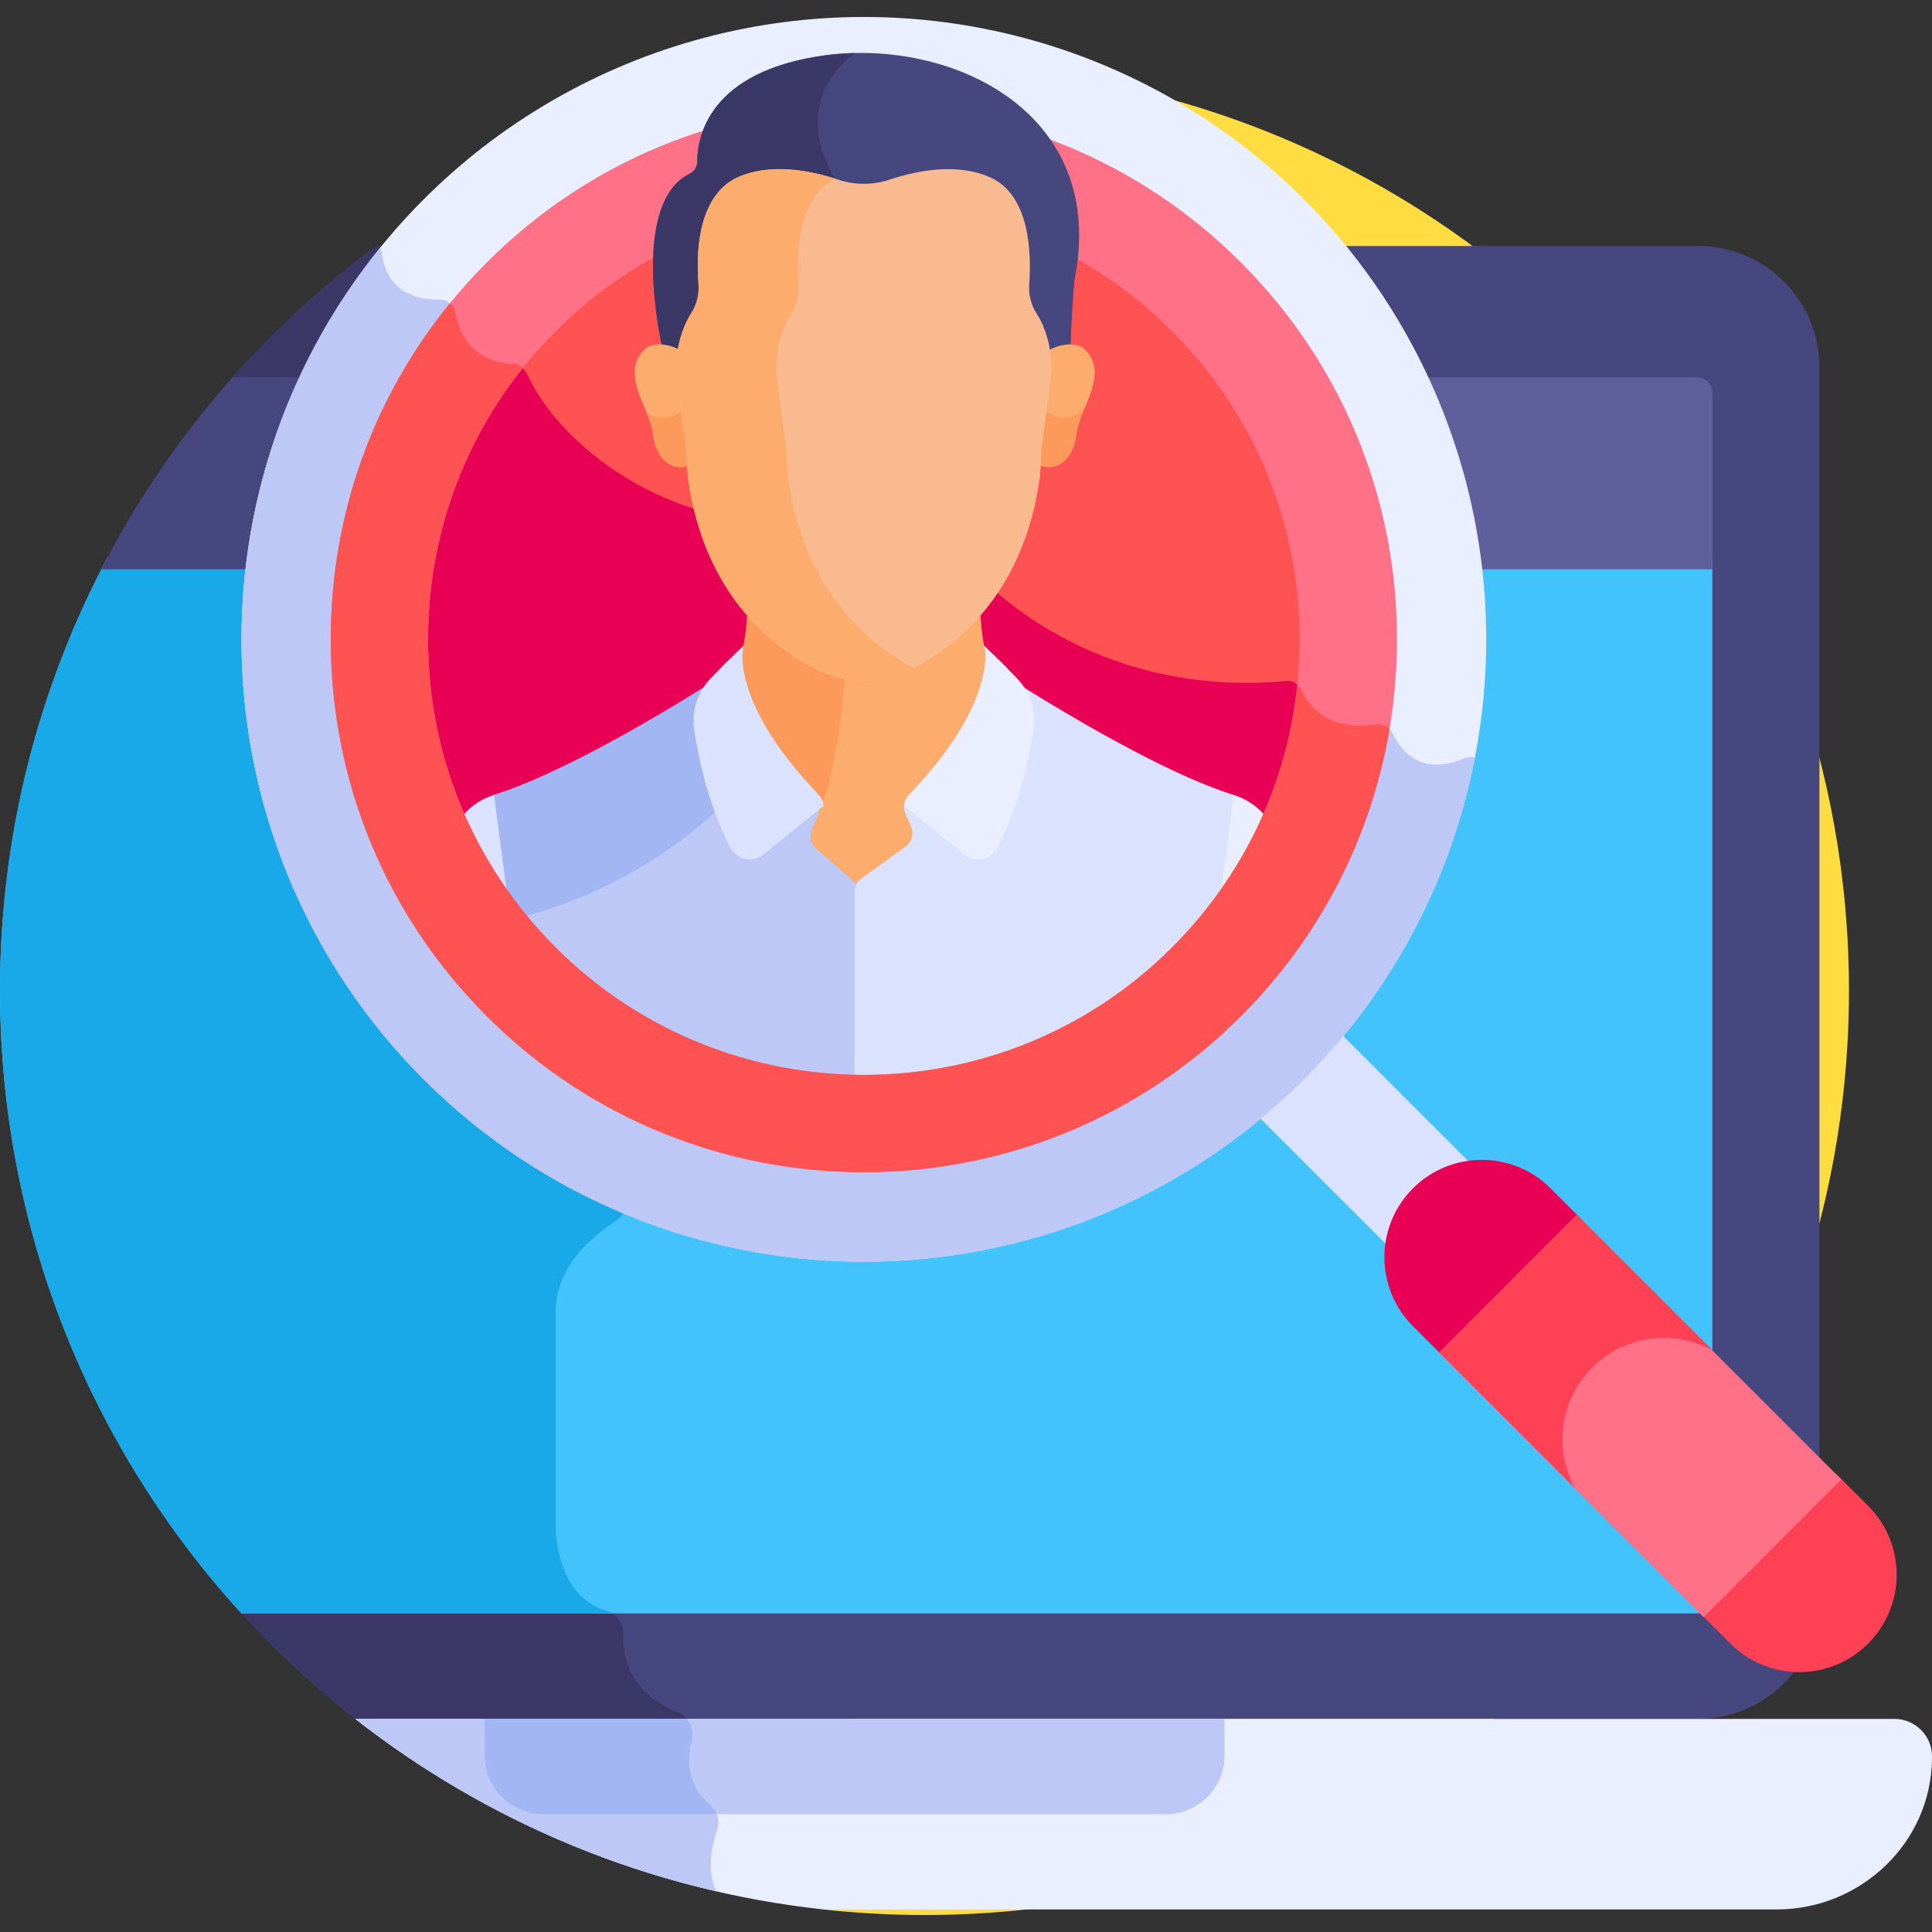 <svg id="Layer_1" enable-background="new 0 0 512 512" height="512" viewBox="0 0 512 512" width="512" xmlns="http://www.w3.org/2000/svg"><rect x="0" y="0" width="512" height="512" fill="#333333" stroke="none"/><g><path d="m293.304 22.275-75.102 483.747-.025.01c8.81.959 17.756 1.467 26.821 1.467 135.309 0 244.999-109.69 244.999-244.999.001-118.771-84.519-217.792-196.693-240.225z" fill="#ffdd40"/><path d="m450.039 65.192h-95.792c52.689 63.117 50.873 158.567-10.058 219.496-63.552 63.552-166.96 63.552-230.513 0-61.074-61.076-62.605-156.548-10.057-219.496h-3.868c-30.441 22.446-55.499 51.769-72.888 85.673h.001l37.124 276.707c9.248 10.132 19.333 19.488 30.15 27.952h355.9c17.745 0 32.131-14.386 32.131-32.132v-326.069c.001-17.746-14.385-32.131-32.13-32.131z" fill="#47477f"/><path d="m179.504 453.697c-12.562-5.005-14.511-14.468-14.322-20.525.089-2.855-1.665-5.507-4.415-6.278-13.369-3.748-13.474-21.643-13.474-21.643s0-42 0-58c0-12 10.537-20.242 15.805-23.613 1.411-.903 2.38-2.321 2.762-3.918-18.981-7.937-36.758-19.607-52.184-35.032-61.074-61.076-62.605-156.548-10.057-219.496h-3.868c-30.441 22.446-55.499 51.769-72.888 85.673h.001l37.124 276.707c9.248 10.132 19.333 19.488 30.15 27.952h87.868c-.656-.781-1.493-1.425-2.502-1.827z" fill="#3b3868"/><path d="m449.735 427.577c2.242 0 4.059-1.817 4.059-4.059v-275.928h-63.367c.994 7.321 1.504 14.757 1.504 22.272 0 43.538-16.954 84.471-47.741 115.257-63.552 63.552-166.96 63.552-230.513 0-30.786-30.786-47.741-71.719-47.741-115.257 0-7.515.51-14.951 1.504-22.272h-38.864c-18.236 34.27-28.576 73.382-28.576 114.911 0 63.603 24.248 121.531 63.99 165.076z" fill="#42c3fc"/><path d="m162.262 427.577c-.459-.287-.952-.531-1.496-.684-13.369-3.748-13.474-21.643-13.474-21.643s0-42 0-58c0-12 10.537-20.242 15.805-23.613 1.296-.829 2.214-2.096 2.653-3.533-18.94-7.936-36.678-19.591-52.074-34.986-30.785-30.785-47.74-71.718-47.74-115.256 0-7.515.509-14.951 1.504-22.272h-38.864c-18.236 34.27-28.576 73.382-28.576 114.911 0 63.603 24.248 121.531 63.99 165.076z" fill="#1aa9e8"/><path d="m502.013 455.523h-407.874c34.971 27.366 77.56 45.44 124.064 50.499h252.664c22.224 0 40.861-17.636 41.129-39.859.003-.244.004-.488.004-.732-.008-5.482-4.505-9.908-9.987-9.908z" fill="#e9efff"/><path d="m189.681 501.191c-2.328-5.966-1.057-12.103.343-16.071.868-2.458.105-5.192-1.893-6.867-6.211-5.207-6.003-12.218-4.801-17.071.51-2.059-.041-4.136-1.324-5.659h-87.868c27.685 21.664 60.148 37.497 95.543 45.668z" fill="#bec8f7"/><path d="m128.474 455.523v9.772c0 8.513 6.965 15.478 15.478 15.478h165.097c8.513 0 15.478-6.965 15.478-15.478v-9.772z" fill="#bec8f7"/><path d="m128.474 465.295c0 8.513 6.965 15.478 15.478 15.478h45.979c-.376-.956-.976-1.83-1.798-2.52-6.211-5.207-6.003-12.218-4.801-17.071.51-2.059-.042-4.136-1.325-5.659h-53.533z" fill="#a2b6f4"/><path d="m66.987 150.865c2.003-17.772 6.864-34.903 14.377-50.847h-19.718c-13.615 15.351-25.331 32.421-34.781 50.847z" fill="#47477f"/><path d="m449.734 100.017h-73.231c7.512 15.944 12.374 33.076 14.376 50.847h62.915v-46.788c0-2.242-1.818-4.059-4.06-4.059z" fill="#5f5f9b"/><path d="m355.176 273.772 34.908 34.907c-5.422.571-10.691 2.919-14.837 7.066s-6.495 9.415-7.065 14.837l-34.908-34.907c3.946-3.266 7.779-6.737 11.473-10.43 3.693-3.694 7.163-7.527 10.429-11.473z" fill="#dae2fe"/><path d="m383.091 360.095-8.656-8.656c-10.08-10.08-10.08-26.424 0-36.505 10.08-10.08 26.424-10.08 36.504 0l8.656 8.656z" fill="#e80054"/><path d="m486.415 390.409 8.656 8.656c10.081 10.081 10.08 26.424 0 36.504-10.081 10.08-26.424 10.081-36.505 0l-8.656-8.656z" fill="#ff4155"/><path d="m408.94 325.659h51.625v99.185h-51.625z" fill="#ff7186" transform="matrix(.707 -.707 .707 .707 -138.007 417.327)"/><path d="m421.945 362.443c8.638-8.638 21.685-10.171 31.895-4.61l-35.901-35.901-36.504 36.505 35.901 35.901c-5.562-10.21-4.03-23.257 4.609-31.895z" fill="#ff4155"/><circle cx="228.933" cy="169.432" fill="#e9efff" r="164.932"/><path d="m112.309 286.056c64.41 64.41 168.839 64.41 233.249 0 24.191-24.191 39.294-54.027 45.315-85.267-.893-.275-1.877-.247-2.787.142-11.619 4.975-16.907-2.093-18.98-6.541-.815-1.749-2.685-2.712-4.591-2.41-12.714 2.009-17.867-5.194-19.708-9.164-.683-1.473-2.203-2.387-3.827-2.353-44.971.93-65.925-25.113-70.369-31.483-.66-.945-1.666-1.571-2.806-1.745-5.194-.792-22.372-2.428-66.777.355-47.325 2.966-58.642-35.78-61.004-47.776-.382-1.939-2.057-3.306-4.032-3.384-11.289-.45-14.447-8.691-15.324-13.649-.351-1.987-2.121-3.426-4.138-3.392-12.528.208-14.905-8.394-15.338-12.305-.057-.511-.225-.989-.452-1.435-52.574 64.774-48.719 160.12 11.569 220.407z" fill="#bec8f7"/><g><ellipse cx="231.415" cy="169.398" fill="#ff5252" rx="128.384" ry="128.384" transform="matrix(.707 -.707 .707 .707 -52.003 213.251)"/></g><path d="m231.415 297.783c63.134 0 115.623-45.571 126.37-105.613-7.898-.938-11.506-6.175-12.98-9.354-.683-1.473-2.21-2.506-3.827-2.353-50.882 4.788-80.615-25.631-85.059-32.001-.66-.945-1.666-1.571-2.806-1.745-5.194-.793 1.175-7.897-43.317-7.897-36.729 0-62.17-22.758-69.774-39.007-.838-1.79-2.057-3.306-4.032-3.384-3.587-.143-6.348-1.076-8.481-2.437-15.393 21.173-24.479 47.227-24.479 75.406.001 70.905 57.48 128.385 128.385 128.385z" fill="#e80054"/><path d="m217.527 224.106c-1.433-1.316-1.865-3.4-1.075-5.178l1.447-3.257c.372-.838.471-1.745.32-2.61l-15.53 12.517c-3.117 2.512-7.175 1.658-8.972-1.919-4.663-9.281-7.377-18.664-9.276-30.203-.666-4.045.238-8.154 2.463-11.512-14.542 9.14-39.5 23.617-55.975 28.72-.055.017-.108.038-.163.056l6.359 48.441c23.31 23.846 55.827 38.654 91.808 38.654.83 0 1.656-.016 2.482-.031v-61.39c0-1.269-.532-2.479-1.466-3.337z" fill="#bec8f7"/><path d="m189.426 215.201.368-.63c-2.387-6.477-4.066-13.297-5.353-21.114-.666-4.045.238-8.154 2.463-11.512-14.542 9.14-39.5 23.617-55.976 28.72-.055.017-.108.038-.163.056l4.335 33.02c.726-.144 1.462-.302 2.221-.489 32.363-8.001 52.105-28.051 52.105-28.051z" fill="#a2b6f4"/><path d="m215.849 210.982c4.561 4.756-4.481 9.375.535 13.983 9.951 8.707 12.247 10.665 12.552 11.009.303-.343 2.661-2.356 12.552-11.009 1.492-1.371 1.943-3.541 1.12-5.392-.999-2.679-2.324-3.984-1.782-6.352.349-1.564 1.312-2.352 2.373-3.48 6.674-7.119 13.799-16.134 17.134-25.263v-.001c1.21-3.309 1.77-5.952 1.996-7.988-1.773-3.953-2.468-11.476-2.616-15.789-8.706 10.141-18.561 16.743-31.916 16.332-12.346-.377-21.54-6.894-29.642-16.332-.136 3.943-.584 8.727-1.738 13.273-.234.921-.557 1.809-.951 2.661.662 6.307 4.496 17.785 20.383 34.348z" fill="#fcad6d"/><g><path d="m217.03 215.201c.989-2.235 1.817-4.548 2.425-6.943 2.695-10.617 4.05-21.686 4.673-31.543-10.531-1.432-18.697-7.537-25.975-16.013-.136 3.943-.584 8.727-1.738 13.273-.234.921-.557 1.809-.951 2.661.663 6.304 4.497 17.783 20.384 34.346 1.36 1.417 1.507 2.823 1.182 4.219z" fill="#fd995b"/></g><path d="m137.322 259.363-6.393-48.698c-2.719.842-5.21 2.314-7.225 4.325-3.832 3.825-6.76 8.326-9.002 13.093 5.946 11.558 13.599 22.092 22.62 31.28z" fill="#dae2fe"/><path d="m320.94 258.958 6.325-48.181c-.11-.036-.217-.078-.328-.112-11.751-3.64-27.36-11.865-39.474-18.816-7.314-4.197-13.36-7.93-16.501-9.904 2.225 3.358 3.128 7.467 2.463 11.512-1.898 11.539-4.613 20.922-9.276 30.203-1.797 3.577-5.856 4.431-8.972 1.919l-15.531-12.517c-.151.865-.053 1.772.32 2.61l1.447 3.257c.79 1.778.358 3.861-1.075 5.178l-12.422 8.951c-.934.858-1.466 2.068-1.466 3.337v61.39c.826.016 1.652.031 2.482.031 36.084 0 68.685-14.892 92.008-38.858z" fill="#dae2fe"/><path d="m343.164 228.083c-2.242-4.767-5.171-9.268-9.002-13.093-2.014-2.011-4.506-3.483-7.225-4.325l-6.393 48.698c9.021-9.188 16.674-19.722 22.62-31.28z" fill="#e9efff"/><path d="m217.013 210.68c-7.219-7.548-14.662-16.983-18.224-26.734v-.001c-3.091-8.455-1.765-12.382-1.738-12.84l-5.104 4.952-3.581 3.696c-3.592 3.707-5.205 8.902-4.367 13.995 1.923 11.69 4.673 21.196 9.397 30.598 1.821 3.624 5.932 4.489 9.09 1.944l15.786-12.723c-.064-1.059-.492-2.088-1.259-2.887z" fill="#dae2fe"/><path d="m240.853 210.68c7.219-7.548 14.662-16.983 18.224-26.734v-.001c3.091-8.455 1.765-12.382 1.738-12.84l5.104 4.952 3.581 3.696c3.592 3.707 5.206 8.902 4.367 13.995-1.923 11.69-4.673 21.196-9.397 30.598-1.821 3.624-5.932 4.489-9.09 1.944l-15.786-12.723c.064-1.059.492-2.088 1.259-2.887z" fill="#e9efff"/><g><path d="m228.933 310.648c-36.184.003-72.355-13.769-99.902-41.315-26.685-26.684-41.381-62.163-41.381-99.902s14.696-73.217 41.381-99.902c26.684-26.684 62.163-41.381 99.901-41.381s73.217 14.697 99.902 41.381c26.684 26.684 41.381 62.163 41.381 99.902s-14.696 73.217-41.381 99.902c-27.539 27.541-63.726 41.312-99.901 41.315zm0-256.703c-30.847 0-59.848 12.013-81.66 33.826h-.001c-21.812 21.812-33.825 50.813-33.825 81.66s12.013 59.848 33.825 81.661c45.029 45.028 118.294 45.028 163.322 0 21.813-21.812 33.826-50.813 33.826-81.661 0-30.847-12.013-59.848-33.825-81.66-21.814-21.813-50.815-33.826-81.662-33.826zm-90.781 24.706h.013z" fill="#ff7186"/></g><path d="m328.834 269.334c21.003-21.002 34.572-47.454 39.402-76.165-.957-.946-2.328-1.408-3.723-1.188-12.714 2.009-17.867-5.194-19.708-9.164-.241-.521-.591-.967-1.009-1.331-2.71 26.291-14.256 50.661-33.203 69.606-45.028 45.028-118.293 45.028-163.322 0-21.812-21.812-33.825-50.813-33.825-81.661 0-26.487 8.864-51.607 25.176-71.99-.716-.604-1.636-.973-2.633-1.013-11.289-.45-14.447-8.691-15.324-13.649-.173-.978-.692-1.82-1.412-2.422-20.471 25.111-31.603 56.236-31.603 89.074 0 37.739 14.696 73.217 41.381 99.902 27.546 27.546 63.718 41.317 99.902 41.314 36.175-.002 72.362-13.773 99.901-41.313z" fill="#ff5252"/><g><path d="m218.639 14.671c-30.912 4.212-33.85 21.738-33.864 28.169-.003 1.349-.75 2.598-1.962 3.188-16.08 7.822-7.41 45.522-7.41 45.522 1.615.108 3.305.762 4.566 1.372.309-1.921.813-3.813 1.524-5.641.542-1.393 1.22-2.8 2.068-4.13 1.471-2.307 2.14-5.029 1.941-7.749-.578-7.865-.3-23.362 10.082-28.034 8.795-3.957 19.583-1.666 26.463.622 4.468 1.486 9.308 1.486 13.776 0 6.88-2.288 17.668-4.579 26.463-.622 10.352 4.658 10.658 20.081 10.087 27.966-.199 2.742.453 5.491 1.935 7.816.875 1.372 1.569 2.828 2.12 4.265.685 1.786 1.172 3.632 1.473 5.506 1.589-.77 3.86-1.608 5.803-1.334.238-8.243.999-17.13.999-17.13 9.159-44.866-32.78-64.321-66.064-59.786z" fill="#47477f"/></g><path d="m221.586 47.844c-.092-.163-.178-.328-.275-.491-12.913-21.774 5.322-33.153 5.322-33.153l-.195-.148c-2.633.064-5.242.27-7.8.619-30.912 4.212-33.851 21.738-33.864 28.169-.003 1.349-.75 2.598-1.962 3.188-16.08 7.822-7.41 45.522-7.41 45.522 1.615.108 3.305.762 4.565 1.372.309-1.921.813-3.813 1.524-5.641.542-1.393 1.22-2.8 2.068-4.13 1.471-2.307 2.14-5.029 1.941-7.749-.578-7.865-.3-23.362 10.082-28.034 8.605-3.872 19.11-1.76 26.004.476z" fill="#3b3868"/><path d="m287.394 92.524c-2.408-2.207-7.203-1.088-9.277.263.454 2.829.48 5.723.088 8.581l-2.447 17.822c0 1.437-.045 2.846-.129 4.231 5.967 1.8 8.931-3.557 9.43-7.233.215-1.582.566-3.142 1.054-4.664 1.588-4.958 7.314-13.472 1.281-19z" fill="#fcad6d"/><g><path d="m281.937 110.67c-1.813 0-3.476-.643-4.774-1.713l-1.405 10.232c0 1.437-.045 2.846-.129 4.231 5.967 1.8 8.931-3.557 9.43-7.233.215-1.582.566-3.142 1.054-4.664.303-.946.756-2.021 1.25-3.18-1.367 1.432-3.29 2.327-5.426 2.327z" fill="#fd995b"/></g><path d="m170.908 92.524c2.408-2.207 7.203-1.088 9.277.263-.454 2.829-.48 5.723-.087 8.581l2.447 17.822c0 1.437.045 2.846.129 4.231-5.967 1.8-8.931-3.557-9.43-7.233-.215-1.582-.566-3.142-1.054-4.664-1.588-4.958-7.314-13.472-1.282-19z" fill="#fcad6d"/><g><path d="m181.067 108.427c-1.362 1.384-3.255 2.243-5.35 2.243-1.645 0-3.162-.535-4.4-1.433.343.82.649 1.589.872 2.286.487 1.522.839 3.082 1.054 4.664.499 3.676 3.464 9.033 9.43 7.233-.083-1.385-.129-2.795-.129-4.231z" fill="#fd995b"/></g><path d="m274.631 82.944c-1.405-2.203-2.071-4.896-1.876-7.582.621-8.574.107-23.656-10.312-28.345-8.751-3.937-19.372-1.843-26.741.608-4.364 1.453-9.172 1.452-13.536 0-7.369-2.451-17.99-4.547-26.741-.608-4.481 2.016-11.778 8.389-10.307 28.413.194 2.638-.474 5.307-1.881 7.514-3.012 4.723-4.713 11.499-3.737 18.606l2.444 17.773c0 2.604.146 5.106.405 7.516-.003-.007-.007-.014-.009-.021 4.231 29.97 21.373 44.132 33.838 50.485 7.99 4.072 17.414 4.085 25.406.018 12.467-6.344 29.712-20.505 33.947-50.503-.003.007-.007.015-.01.023.257-2.395.401-4.879.401-7.465l2.447-17.822c.971-7.079-.709-13.856-3.738-18.61z" fill="#f9ba8f"/><g><path d="m208.882 126.82c.003.007.006.014.009.021-.259-2.41-.405-4.912-.405-7.516l-2.444-17.773c-.976-7.107.725-13.883 3.737-18.606 1.406-2.208 2.075-4.876 1.881-7.514-1.399-19.05 5.136-25.741 9.634-28.084-7.319-2.323-17.455-4.117-25.871-.329-4.481 2.016-11.778 8.389-10.307 28.413.194 2.638-.474 5.307-1.881 7.514-3.012 4.723-4.713 11.499-3.737 18.606l2.444 17.773c0 2.604.146 5.106.405 7.516-.003-.007-.007-.014-.009-.021 4.231 29.97 21.373 44.132 33.838 50.485 7.99 4.072 17.414 4.085 25.406.018.194-.098.391-.205.587-.307-12.414-6.486-29.117-20.664-33.287-50.196z" fill="#fcad6d"/></g></g></svg>